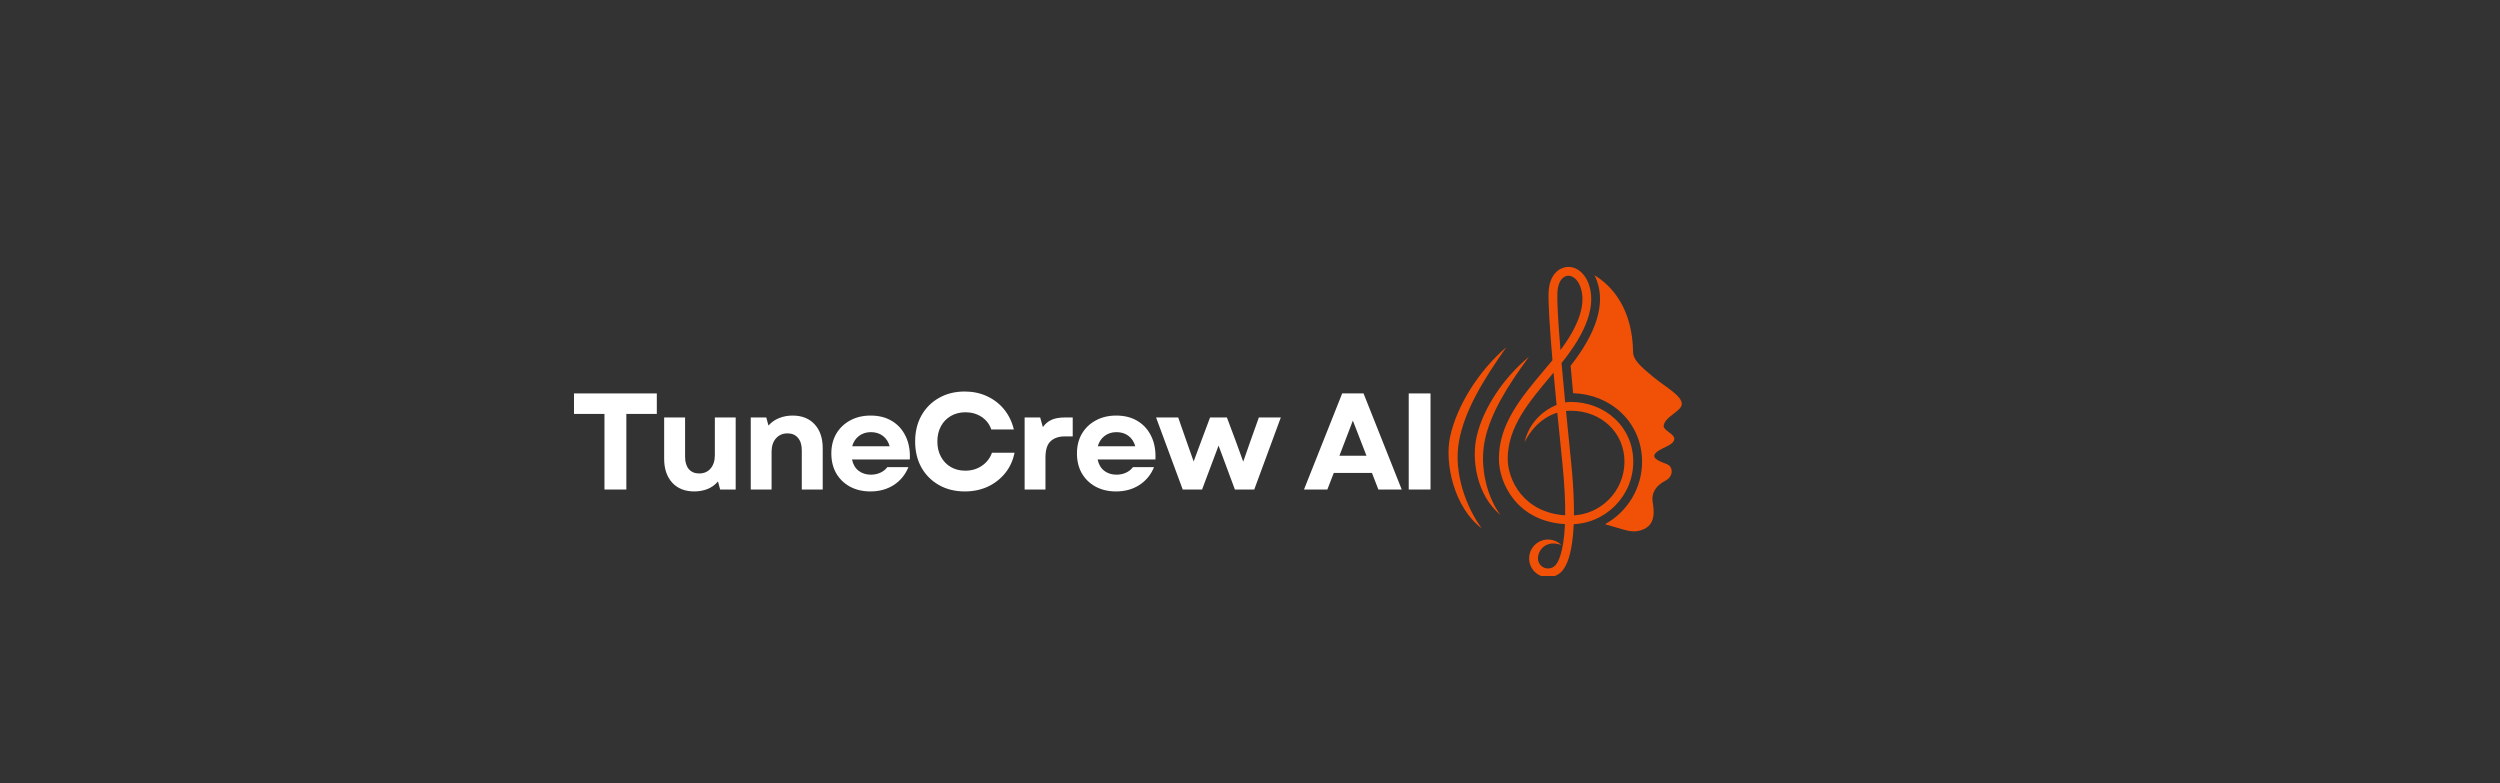 <svg xmlns="http://www.w3.org/2000/svg" xmlns:xlink="http://www.w3.org/1999/xlink" width="600" zoomAndPan="magnify" viewBox="0 0 450 141" height="188" preserveAspectRatio="xMidYMid meet" version="1.0"><rect x="0" y="0" width="450" height="141" fill="#333333" stroke="none"/><defs><g/><clipPath id="6b058d371b"><path d="M 269 48 L 287 48 L 287 103.68 L 269 103.68 Z M 269 48 " clip-rule="nonzero"/></clipPath></defs><path fill="#f15107" d="M 302.27 73.609 C 304.062 71.836 300.062 69.941 297.449 67.742 C 295.211 65.867 293.973 64.758 293.953 63.348 C 293.844 55.824 290.402 51.578 287.008 49.555 C 287.156 49.836 287.293 50.137 287.41 50.445 C 288.996 54.68 287.414 59.855 282.711 65.836 C 282.844 67.355 282.992 69.004 283.16 70.773 C 286.43 70.875 289.465 72.082 291.746 74.207 C 294.215 76.508 295.574 79.664 295.574 83.098 C 295.574 87.949 292.871 92.18 288.891 94.363 C 291.547 95.047 293.246 95.875 294.789 95.59 C 298.266 94.945 297.715 91.922 297.469 90.285 C 297.223 88.652 298.164 87.352 299.738 86.547 C 301.309 85.738 301.148 84.012 300.113 83.582 C 299.082 83.152 297.191 82.59 297.938 81.641 C 298.738 80.625 301.016 80.312 301.34 79.199 C 301.668 78.086 299.234 77.531 299.473 76.531 C 299.766 75.281 301.156 74.711 302.27 73.609 Z M 302.27 73.609 " fill-opacity="1" fill-rule="nonzero"/><path fill="#f15107" d="M 290.668 75.367 C 288.574 73.418 285.754 72.348 282.719 72.348 C 279.891 72.348 275.434 74.875 274.418 79.625 C 275.734 76.895 278.559 73.93 282.719 73.93 C 288.242 73.93 292.406 77.871 292.406 83.098 C 292.406 88.438 288.059 92.785 282.719 92.785 L 282.719 94.367 C 288.934 94.367 293.988 89.312 293.988 83.098 C 293.988 80.109 292.809 77.363 290.668 75.367 Z M 290.668 75.367 " fill-opacity="1" fill-rule="nonzero"/><g clip-path="url(#6b058d371b)"><path fill="#f15107" d="M 281.078 65.344 C 285.715 59.617 287.348 54.793 285.926 51.004 C 285.176 49 283.539 47.824 281.855 48.082 C 280.461 48.297 278.914 49.57 278.754 52.496 C 278.66 54.215 278.891 58.348 279.445 64.836 C 278.973 65.41 278.488 65.984 278.02 66.539 C 273.793 71.562 269.801 76.309 269.801 82.582 C 269.801 86.969 273.051 93.836 281.695 94.34 C 281.461 99.684 280.379 101.34 279.93 101.797 C 279.223 102.504 278.07 102.504 277.363 101.797 C 277.02 101.453 276.832 101 276.832 100.516 C 276.832 98.957 278.387 97.098 281.047 98.113 C 280.406 97.469 279.555 97.117 278.645 97.117 C 277.738 97.117 276.883 97.469 276.242 98.113 C 275.602 98.754 275.246 99.605 275.246 100.516 C 275.246 101.422 275.602 102.277 276.242 102.918 C 276.906 103.578 277.773 103.91 278.645 103.91 C 279.516 103.91 280.387 103.578 281.055 102.914 C 283.262 100.664 283.879 93.598 282.785 83.016 C 282.055 75.938 281.484 70.039 281.078 65.344 Z M 280.336 52.582 C 280.441 50.602 281.316 49.77 282.098 49.648 C 282.172 49.637 282.242 49.633 282.316 49.633 C 283.164 49.633 284 50.375 284.445 51.559 C 285.551 54.512 284.352 58.359 280.883 63.02 C 280.438 57.59 280.254 54.098 280.336 52.582 Z M 281.734 92.754 C 274.215 92.277 271.387 86.363 271.387 82.582 C 271.387 76.887 275.195 72.355 279.234 67.559 C 279.367 67.398 279.504 67.238 279.641 67.074 C 280.035 71.508 280.559 76.879 281.211 83.18 C 281.617 87.141 281.758 90.277 281.734 92.754 Z M 281.734 92.754 " fill-opacity="1" fill-rule="nonzero"/></g><path fill="#f15107" d="M 275.211 64.23 C 271.387 69.414 268.309 74.34 267.281 79.195 C 266.246 84.086 267.707 89.535 270.078 92.688 C 265.766 89.098 264.832 82.691 265.816 78.5 C 267.008 73.418 270.703 67.918 275.211 64.23 Z M 275.211 64.23 " fill-opacity="1" fill-rule="nonzero"/><path fill="#f15107" d="M 271.137 62.496 C 267.016 68.344 263.637 73.883 262.629 79.352 C 261.535 85.297 264.105 91.59 266.715 95.105 C 261.688 91.336 259.992 83.293 261.023 78.586 C 262.281 72.871 266.262 66.668 271.137 62.496 Z M 271.137 62.496 " fill-opacity="1" fill-rule="nonzero"/><g fill="#ffffff" fill-opacity="1"><g transform="translate(102.585, 88.114)"><g><path d="M 6.219 0 L 6.219 -13.609 L 0.734 -13.609 L 0.734 -17.297 L 15.641 -17.297 L 15.641 -13.609 L 10.156 -13.609 L 10.156 0 Z M 6.219 0 "/></g></g></g><g fill="#ffffff" fill-opacity="1"><g transform="translate(117.923, 88.114)"><g><path d="M 7.047 0.344 C 5.359 0.344 4.031 -0.188 3.062 -1.25 C 2.102 -2.312 1.625 -3.738 1.625 -5.531 L 1.625 -12.969 L 5.391 -12.969 L 5.391 -5.906 C 5.391 -4.945 5.613 -4.203 6.062 -3.672 C 6.52 -3.148 7.141 -2.891 7.922 -2.891 C 8.785 -2.891 9.473 -3.188 9.984 -3.781 C 10.492 -4.375 10.75 -5.18 10.75 -6.203 L 10.75 -12.969 L 14.5 -12.969 L 14.5 0 L 11.703 0 L 11.312 -1.453 C 10.801 -0.848 10.176 -0.395 9.438 -0.094 C 8.695 0.195 7.898 0.344 7.047 0.344 Z M 7.047 0.344 "/></g></g></g><g fill="#ffffff" fill-opacity="1"><g transform="translate(133.26, 88.114)"><g><path d="M 1.875 0 L 1.875 -12.969 L 4.672 -12.969 L 5.062 -11.516 C 5.594 -12.117 6.234 -12.566 6.984 -12.859 C 7.734 -13.16 8.535 -13.312 9.391 -13.312 C 11.086 -13.312 12.414 -12.785 13.375 -11.734 C 14.344 -10.68 14.828 -9.254 14.828 -7.453 L 14.828 0 L 11.062 0 L 11.062 -7.062 C 11.062 -8.02 10.832 -8.766 10.375 -9.297 C 9.926 -9.836 9.301 -10.109 8.5 -10.109 C 7.645 -10.109 6.953 -9.812 6.422 -9.219 C 5.891 -8.625 5.625 -7.816 5.625 -6.797 L 5.625 0 Z M 1.875 0 "/></g></g></g><g fill="#ffffff" fill-opacity="1"><g transform="translate(148.672, 88.114)"><g><path d="M 8 0.344 C 6.613 0.344 5.391 0.055 4.328 -0.516 C 3.266 -1.098 2.438 -1.898 1.844 -2.922 C 1.258 -3.953 0.969 -5.145 0.969 -6.5 C 0.969 -7.844 1.266 -9.023 1.859 -10.047 C 2.461 -11.066 3.297 -11.863 4.359 -12.438 C 5.422 -13.02 6.648 -13.312 8.047 -13.312 C 9.535 -13.312 10.816 -12.984 11.891 -12.328 C 12.973 -11.672 13.797 -10.75 14.359 -9.562 C 14.93 -8.375 15.176 -6.988 15.094 -5.406 L 4.688 -5.406 C 4.875 -4.52 5.27 -3.844 5.875 -3.375 C 6.488 -2.906 7.223 -2.672 8.078 -2.672 C 8.703 -2.672 9.273 -2.789 9.797 -3.031 C 10.316 -3.27 10.734 -3.602 11.047 -4.031 L 14.844 -4.031 C 14.281 -2.656 13.398 -1.582 12.203 -0.812 C 11.004 -0.039 9.602 0.344 8 0.344 Z M 4.719 -7.781 L 11.469 -7.781 C 11.25 -8.57 10.848 -9.191 10.266 -9.641 C 9.68 -10.098 8.953 -10.328 8.078 -10.328 C 7.254 -10.328 6.539 -10.098 5.938 -9.641 C 5.344 -9.191 4.938 -8.57 4.719 -7.781 Z M 4.719 -7.781 "/></g></g></g><g fill="#ffffff" fill-opacity="1"><g transform="translate(163.664, 88.114)"><g><path d="M 10 0.344 C 8.258 0.344 6.711 -0.035 5.359 -0.797 C 4.004 -1.566 2.945 -2.625 2.188 -3.969 C 1.438 -5.32 1.062 -6.879 1.062 -8.641 C 1.062 -10.41 1.438 -11.969 2.188 -13.312 C 2.945 -14.664 4 -15.723 5.344 -16.484 C 6.688 -17.254 8.234 -17.641 9.984 -17.641 C 11.441 -17.641 12.781 -17.359 14 -16.797 C 15.219 -16.234 16.242 -15.441 17.078 -14.422 C 17.91 -13.398 18.492 -12.195 18.828 -10.812 L 14.766 -10.812 C 14.441 -11.77 13.859 -12.523 13.016 -13.078 C 12.18 -13.629 11.211 -13.906 10.109 -13.906 C 9.129 -13.906 8.254 -13.68 7.484 -13.234 C 6.723 -12.797 6.129 -12.18 5.703 -11.391 C 5.273 -10.598 5.062 -9.68 5.062 -8.641 C 5.062 -7.609 5.273 -6.695 5.703 -5.906 C 6.129 -5.113 6.723 -4.492 7.484 -4.047 C 8.242 -3.609 9.109 -3.391 10.078 -3.391 C 11.211 -3.391 12.207 -3.68 13.062 -4.266 C 13.926 -4.848 14.535 -5.633 14.891 -6.625 L 18.953 -6.625 C 18.672 -5.219 18.109 -3.992 17.266 -2.953 C 16.422 -1.91 15.379 -1.098 14.141 -0.516 C 12.898 0.055 11.52 0.344 10 0.344 Z M 10 0.344 "/></g></g></g><g fill="#ffffff" fill-opacity="1"><g transform="translate(182.558, 88.114)"><g><path d="M 1.875 0 L 1.875 -12.969 L 4.672 -12.969 L 5.156 -11.234 C 5.594 -11.848 6.125 -12.289 6.75 -12.562 C 7.375 -12.832 8.16 -12.969 9.109 -12.969 L 10.531 -12.969 L 10.531 -9.562 L 9.094 -9.562 C 8.02 -9.562 7.172 -9.27 6.547 -8.688 C 5.93 -8.113 5.625 -7.129 5.625 -5.734 L 5.625 0 Z M 1.875 0 "/></g></g></g><g fill="#ffffff" fill-opacity="1"><g transform="translate(192.882, 88.114)"><g><path d="M 8 0.344 C 6.613 0.344 5.391 0.055 4.328 -0.516 C 3.266 -1.098 2.438 -1.898 1.844 -2.922 C 1.258 -3.953 0.969 -5.145 0.969 -6.5 C 0.969 -7.844 1.266 -9.023 1.859 -10.047 C 2.461 -11.066 3.297 -11.863 4.359 -12.438 C 5.422 -13.02 6.648 -13.312 8.047 -13.312 C 9.535 -13.312 10.816 -12.984 11.891 -12.328 C 12.973 -11.672 13.797 -10.75 14.359 -9.562 C 14.93 -8.375 15.176 -6.988 15.094 -5.406 L 4.688 -5.406 C 4.875 -4.52 5.27 -3.844 5.875 -3.375 C 6.488 -2.906 7.223 -2.672 8.078 -2.672 C 8.703 -2.672 9.273 -2.789 9.797 -3.031 C 10.316 -3.27 10.734 -3.602 11.047 -4.031 L 14.844 -4.031 C 14.281 -2.656 13.398 -1.582 12.203 -0.812 C 11.004 -0.039 9.602 0.344 8 0.344 Z M 4.719 -7.781 L 11.469 -7.781 C 11.25 -8.57 10.848 -9.191 10.266 -9.641 C 9.68 -10.098 8.953 -10.328 8.078 -10.328 C 7.254 -10.328 6.539 -10.098 5.938 -9.641 C 5.344 -9.191 4.938 -8.57 4.719 -7.781 Z M 4.719 -7.781 "/></g></g></g><g fill="#ffffff" fill-opacity="1"><g transform="translate(207.874, 88.114)"><g><path d="M 5.016 0 L 0.219 -12.969 L 4.203 -12.969 L 5.703 -8.672 L 6.984 -5.047 L 8.328 -8.672 L 9.938 -12.969 L 12.969 -12.969 L 14.578 -8.672 L 15.906 -5.016 L 17.188 -8.672 L 18.719 -12.969 L 22.672 -12.969 L 17.891 0 L 14.406 0 L 11.469 -7.906 L 8.5 0 Z M 5.016 0 "/></g></g></g><g fill="#ffffff" fill-opacity="1"><g transform="translate(229.732, 88.114)"><g/></g></g><g fill="#ffffff" fill-opacity="1"><g transform="translate(234.499, 88.114)"><g><path d="M 0.219 0 L 7.094 -17.297 L 10.938 -17.297 L 17.812 0 L 13.609 0 L 12.453 -2.984 L 5.578 -2.984 L 4.422 0 Z M 6.594 -6.078 L 11.469 -6.078 L 9.016 -12.406 Z M 6.594 -6.078 "/></g></g></g><g fill="#ffffff" fill-opacity="1"><g transform="translate(251.492, 88.114)"><g><path d="M 2.078 0 L 2.078 -17.297 L 6 -17.297 L 6 0 Z M 2.078 0 "/></g></g></g></svg>